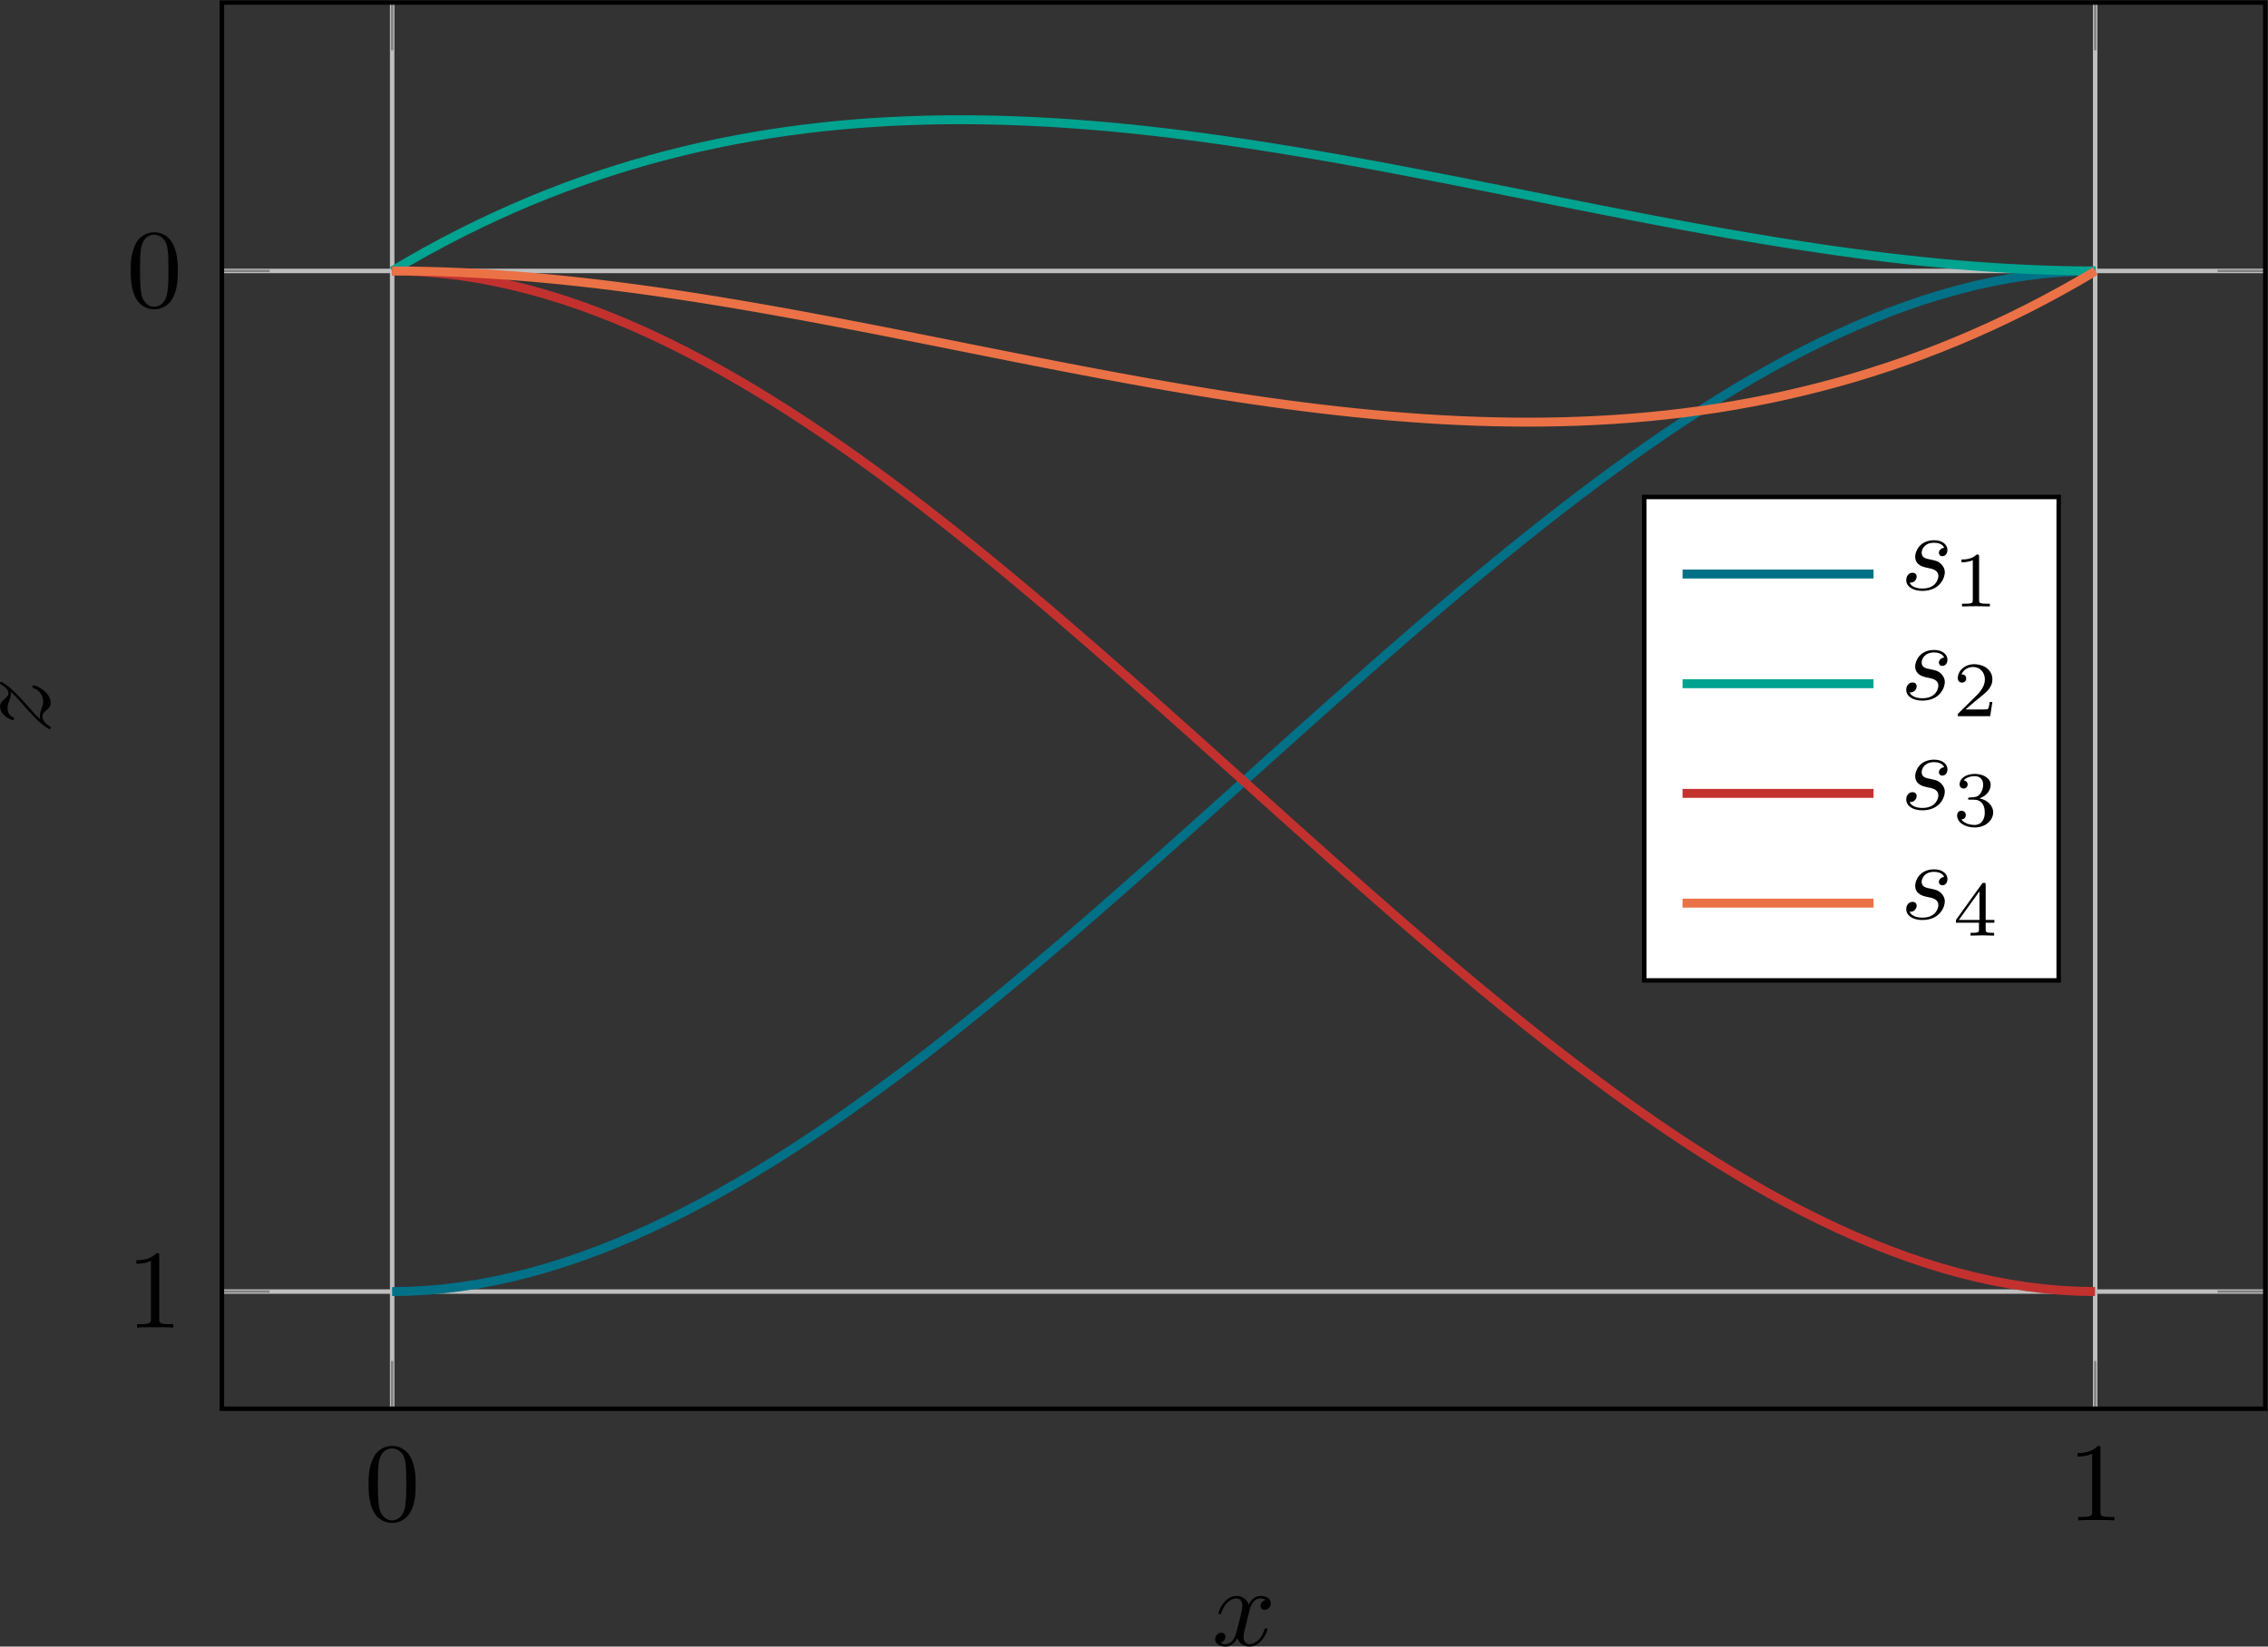 <?xml version="1.0" encoding="UTF-8" standalone="no"?>
<!-- Created with Inkscape (http://www.inkscape.org/) -->

<svg
   version="1.1"
   id="svg1"
   width="269.199"
   height="195.495"
   viewBox="0 0 269.199 195.495"
   sodipodi:docname="shape_functions.svg"
   inkscape:version="1.3.2 (091e20e, 2023-11-25, custom)"
   xmlns:inkscape="http://www.inkscape.org/namespaces/inkscape"
   xmlns:sodipodi="http://sodipodi.sourceforge.net/DTD/sodipodi-0.dtd"
   xmlns="http://www.w3.org/2000/svg"
   xmlns:svg="http://www.w3.org/2000/svg">
  <rect x="0" y="0" width="269.199" height="195.495" fill="#333333" stroke="none"/>
  <defs
     id="defs1">
    <clipPath
       clipPathUnits="userSpaceOnUse"
       id="clipPath11">
      <path
         d="M -15.163,-10.438 H 166.788 V 114.81 H -15.163 Z"
         id="path11" />
    </clipPath>
    <clipPath
       clipPathUnits="userSpaceOnUse"
       id="clipPath13">
      <path
         d="M -15.163,-10.438 H 166.788 V 114.81 H -15.163 Z"
         id="path13" />
    </clipPath>
    <clipPath
       clipPathUnits="userSpaceOnUse"
       id="clipPath15">
      <path
         d="M -15.163,-10.438 H 166.788 V 114.81 H -15.163 Z"
         id="path15" />
    </clipPath>
    <clipPath
       clipPathUnits="userSpaceOnUse"
       id="clipPath17">
      <path
         d="M -15.163,-10.438 H 166.788 V 114.81 H -15.163 Z"
         id="path17" />
    </clipPath>
  </defs>
  <sodipodi:namedview
     id="namedview1"
     pagecolor="#ffffff"
     bordercolor="#000000"
     borderopacity="0.25"
     inkscape:showpageshadow="2"
     inkscape:pageopacity="0.0"
     inkscape:pagecheckerboard="0"
     inkscape:deskcolor="#d1d1d1"
     inkscape:zoom="3.3126241"
     inkscape:cx="132.52334"
     inkscape:cy="99.769848"
     inkscape:window-width="1920"
     inkscape:window-height="1001"
     inkscape:window-x="-9"
     inkscape:window-y="-9"
     inkscape:window-maximized="1"
     inkscape:current-layer="g1">
    <inkscape:page
       x="0"
       y="0"
       inkscape:label="1"
       id="page1"
       width="269.199"
       height="195.495"
       margin="0"
       bleed="0" />
  </sodipodi:namedview>
  <g
     id="g1"
     inkscape:groupmode="layer"
     inkscape:label="1"
     transform="translate(-23.168,-18.896)">
    <path
       id="path1"
       d="M 0,-10.438 V 114.81 M 151.64,-10.438 v 125.248"
       style="fill:none;stroke:#bfbfbf;stroke-width:0.399;stroke-linecap:butt;stroke-linejoin:miter;stroke-miterlimit:10;stroke-dasharray:none;stroke-opacity:1"
       transform="matrix(1.333,0,0,-1.333,69.717,172.241)" />
    <path
       id="path2"
       d="M -15.163,0 H 166.788 M -15.163,90.905 H 166.788"
       style="fill:none;stroke:#bfbfbf;stroke-width:0.399;stroke-linecap:butt;stroke-linejoin:miter;stroke-miterlimit:10;stroke-dasharray:none;stroke-opacity:1"
       transform="matrix(1.333,0,0,-1.333,69.717,172.241)" />
    <path
       id="path3"
       d="m 0,-10.438 v 4.252 m 151.64,-4.252 v 4.252 M 0,114.81 v -4.252 m 151.64,4.252 v -4.252"
       style="fill:none;stroke:#808080;stroke-width:0.199;stroke-linecap:butt;stroke-linejoin:miter;stroke-miterlimit:10;stroke-dasharray:none;stroke-opacity:1"
       transform="matrix(1.333,0,0,-1.333,69.717,172.241)" />
    <path
       id="path4"
       d="m -15.163,0 h 4.252 m -4.252,90.905 h 4.252 M 166.788,0 h -4.252 m 4.252,90.905 h -4.252"
       style="fill:none;stroke:#808080;stroke-width:0.199;stroke-linecap:butt;stroke-linejoin:miter;stroke-miterlimit:10;stroke-dasharray:none;stroke-opacity:1"
       transform="matrix(1.333,0,0,-1.333,69.717,172.241)" />
    <path
       id="path5"
       d="M -15.163,-10.438 V 114.81 H 166.788 V -10.438 Z"
       style="fill:none;stroke:#000000;stroke-width:0.399;stroke-linecap:butt;stroke-linejoin:miter;stroke-miterlimit:10;stroke-dasharray:none;stroke-opacity:1"
       transform="matrix(1.333,0,0,-1.333,69.717,172.241)" />
    <path
       id="path6"
       d="m 4.581,-3.189 c 0,-0.797 -0.047,-1.594 -0.398,-2.332 -0.457,-0.961 -1.277,-1.113 -1.688,-1.113 -0.598,0 -1.336,0.258 -1.734,1.184 -0.328,0.691 -0.375,1.465 -0.375,2.262 0,0.75 0.047,1.641 0.445,2.402 0.434,0.809 1.16,1.008 1.652,1.008 0.539,0 1.289,-0.211 1.734,-1.16 C 4.534,-1.63 4.581,-2.404 4.581,-3.189 Z m -2.098,3.187 c -0.387,0 -0.984,-0.246 -1.16,-1.207 -0.105,-0.598 -0.105,-1.512 -0.105,-2.098 0,-0.645 0,-1.301 0.082,-1.84 0.188,-1.184 0.926,-1.266 1.184,-1.266 0.328,0 0.984,0.176 1.172,1.16 0.094,0.562 0.094,1.312 0.094,1.945 0,0.75 0,1.418 -0.105,2.062 -0.152,0.937 -0.715,1.242 -1.16,1.242 z m 0,0"
       style="fill:#000000;fill-opacity:1;fill-rule:nonzero;stroke:none"
       aria-label="0"
       transform="matrix(1.333,0,0,1.333,66.396,199.412)" />
    <path
       id="path7"
       d="m 2.928,-6.376 c 0,-0.234 0,-0.258 -0.234,-0.258 -0.609,0.633 -1.488,0.633 -1.805,0.633 v 0.316 c 0.199,0 0.785,0 1.301,-0.258 v 5.156 c 0,0.352 -0.035,0.48 -0.926,0.48 H 0.948 v 0.305 c 0.352,-0.035 1.207,-0.035 1.605,-0.035 0.398,0 1.266,0 1.617,0.035 v -0.305 H 3.854 c -0.902,0 -0.926,-0.117 -0.926,-0.48 z m 0,0"
       style="fill:#000000;fill-opacity:1;fill-rule:nonzero;stroke:none"
       aria-label="1"
       transform="matrix(1.333,0,0,1.333,268.58,199.412)" />
    <path
       id="path8"
       d="m 2.929,-6.376 c 0,-0.234 0,-0.258 -0.234,-0.258 -0.609,0.633 -1.488,0.633 -1.805,0.633 v 0.316 c 0.199,0 0.785,0 1.301,-0.258 v 5.156 c 0,0.352 -0.035,0.48 -0.926,0.48 H 0.948 v 0.305 C 1.3,-0.037 2.155,-0.037 2.554,-0.037 c 0.398,0 1.266,0 1.617,0.035 v -0.305 H 3.855 c -0.902,0 -0.926,-0.117 -0.926,-0.48 z m 0,0"
       style="fill:#000000;fill-opacity:1;fill-rule:nonzero;stroke:none"
       aria-label="1"
       transform="matrix(1.333,0,0,1.333,38.165,176.521)" />
    <path
       id="path9"
       d="m 4.581,-3.187 c 0,-0.797 -0.047,-1.594 -0.398,-2.332 -0.457,-0.961 -1.277,-1.113 -1.688,-1.113 -0.598,0 -1.336,0.258 -1.734,1.184 -0.328,0.691 -0.375,1.465 -0.375,2.262 0,0.75 0.047,1.641 0.445,2.402 0.434,0.809 1.16,1.008 1.652,1.008 0.539,0 1.289,-0.211 1.734,-1.16 C 4.534,-1.629 4.581,-2.402 4.581,-3.187 Z M 2.483,3.046875e-4 c -0.387,0 -0.984,-0.246 -1.16,-1.207 -0.105,-0.598 -0.105,-1.512 -0.105,-2.098 0,-0.645 0,-1.301 0.082,-1.84 0.188,-1.184 0.926,-1.266 1.184,-1.266 0.328,0 0.984,0.176 1.172,1.16 0.094,0.562 0.094,1.312 0.094,1.945 0,0.75 0,1.418 -0.105,2.062 C 3.491,-0.304 2.929,3.046875e-4 2.483,3.046875e-4 Z m 0,0"
       style="fill:#000000;fill-opacity:1;fill-rule:nonzero;stroke:none"
       aria-label="0"
       transform="matrix(1.333,0,0,1.333,38.165,55.316)" />
    <path
       id="path10"
       d="m 0,0 c 0,0 1.107,0.012 1.532,0.028 0.425,0.015 1.107,0.052 1.532,0.082 0.425,0.03 1.107,0.091 1.532,0.136 0.425,0.045 1.107,0.129 1.532,0.188 0.425,0.059 1.107,0.166 1.532,0.239 0.425,0.073 1.107,0.202 1.532,0.289 0.425,0.087 1.107,0.238 1.532,0.338 0.425,0.1 1.107,0.272 1.532,0.386 0.425,0.113 1.107,0.306 1.532,0.432 0.425,0.126 1.107,0.339 1.532,0.478 0.425,0.139 1.107,0.371 1.532,0.522 0.425,0.151 1.107,0.403 1.532,0.565 0.425,0.163 1.107,0.433 1.532,0.608 0.425,0.174 1.107,0.463 1.532,0.649 0.425,0.186 1.107,0.492 1.532,0.689 0.425,0.196 1.107,0.52 1.532,0.727 0.425,0.207 1.107,0.548 1.532,0.765 0.425,0.217 1.107,0.574 1.532,0.802 0.425,0.227 1.107,0.6 1.532,0.837 0.425,0.237 1.107,0.625 1.532,0.871 0.425,0.246 1.107,0.649 1.532,0.904 0.425,0.255 1.107,0.672 1.532,0.936 0.425,0.264 1.107,0.695 1.532,0.967 0.425,0.273 1.107,0.716 1.532,0.997 0.425,0.281 1.107,0.737 1.532,1.026 0.425,0.288 1.107,0.757 1.532,1.053 0.425,0.296 1.107,0.777 1.532,1.08 0.425,0.303 1.107,0.795 1.532,1.105 0.425,0.31 1.107,0.813 1.532,1.129 0.425,0.317 1.107,0.83 1.532,1.152 0.425,0.323 1.107,0.845 1.532,1.174 0.425,0.329 1.107,0.861 1.532,1.195 0.425,0.334 1.107,0.875 1.532,1.215 0.425,0.34 1.107,0.889 1.532,1.233 0.425,0.345 1.107,0.901 1.532,1.251 0.425,0.349 1.107,0.913 1.532,1.267 0.425,0.354 1.107,0.924 1.532,1.282 0.425,0.358 1.107,0.935 1.532,1.296 0.425,0.361 1.107,0.944 1.532,1.309 0.425,0.365 1.107,0.953 1.532,1.321 0.425,0.368 1.107,0.961 1.532,1.332 0.425,0.371 1.107,0.968 1.532,1.341 0.425,0.373 1.107,0.974 1.532,1.35 0.425,0.376 1.107,0.979 1.532,1.357 0.425,0.377 1.107,0.984 1.532,1.363 0.425,0.379 1.107,0.988 1.532,1.368 0.425,0.38 1.107,0.991 1.532,1.372 0.425,0.381 1.107,0.993 1.532,1.375 0.425,0.382 1.107,0.995 1.532,1.377 0.425,0.382 1.107,0.995 1.532,1.377 0.425,0.382 1.107,0.995 1.532,1.377 0.425,0.382 1.107,0.994 1.532,1.375 0.425,0.381 1.107,0.992 1.532,1.372 0.425,0.38 1.107,0.989 1.532,1.368 0.425,0.379 1.107,0.986 1.532,1.363 0.425,0.377 1.107,0.981 1.532,1.357 0.425,0.376 1.107,0.976 1.532,1.35 0.425,0.373 1.107,0.97 1.532,1.341 0.425,0.371 1.107,0.964 1.532,1.332 0.425,0.368 1.107,0.956 1.532,1.321 0.425,0.365 1.107,0.948 1.532,1.309 0.425,0.362 1.107,0.939 1.532,1.296 0.425,0.358 1.107,0.929 1.532,1.282 0.425,0.354 1.107,0.918 1.532,1.267 0.425,0.349 1.107,0.906 1.532,1.251 0.425,0.345 1.107,0.894 1.532,1.233 0.425,0.34 1.107,0.88 1.532,1.215 0.425,0.334 1.107,0.866 1.532,1.195 0.425,0.329 1.107,0.852 1.532,1.174 0.425,0.323 1.107,0.836 1.532,1.153 0.425,0.317 1.107,0.819 1.532,1.129 0.425,0.31 1.107,0.802 1.532,1.105 0.425,0.303 1.107,0.784 1.532,1.08 0.425,0.296 1.107,0.765 1.532,1.054 0.425,0.289 1.107,0.745 1.532,1.026 0.425,0.281 1.107,0.725 1.532,0.997 0.425,0.273 1.107,0.703 1.532,0.968 0.425,0.264 1.107,0.681 1.532,0.937 0.425,0.255 1.107,0.658 1.532,0.905 0.425,0.246 1.107,0.634 1.532,0.872 0.425,0.237 1.107,0.61 1.532,0.837 0.425,0.227 1.107,0.584 1.532,0.802 0.425,0.217 1.107,0.558 1.532,0.765 0.425,0.207 1.107,0.531 1.532,0.728 0.425,0.197 1.107,0.503 1.532,0.689 0.425,0.186 1.107,0.475 1.532,0.649 0.425,0.174 1.107,0.445 1.532,0.608 0.425,0.163 1.107,0.415 1.532,0.566 0.425,0.151 1.107,0.384 1.532,0.523 0.425,0.139 1.107,0.352 1.532,0.478 0.425,0.126 1.107,0.319 1.532,0.433 0.425,0.114 1.107,0.286 1.532,0.386 0.425,0.101 1.107,0.251 1.532,0.338 0.425,0.087 1.107,0.216 1.532,0.289 0.425,0.073 1.107,0.18 1.532,0.239 0.425,0.059 1.107,0.143 1.532,0.188 0.425,0.045 1.107,0.106 1.532,0.136 0.425,0.03 1.107,0.067 1.532,0.083 0.425,0.015 1.532,0.028 1.532,0.028"
       style="fill:none;stroke:#017188;stroke-width:0.797;stroke-linecap:butt;stroke-linejoin:miter;stroke-miterlimit:10;stroke-dasharray:none;stroke-opacity:1"
       transform="matrix(1.333,0,0,-1.333,69.717,172.241)"
       clip-path="url(#clipPath11)" />
    <path
       id="path12"
       d="m 0,90.905 c 0,0 1.107,0.655 1.532,0.9 0.425,0.245 1.107,0.629 1.532,0.863 0.425,0.235 1.107,0.603 1.532,0.827 0.425,0.225 1.107,0.577 1.532,0.792 0.425,0.215 1.107,0.552 1.532,0.757 0.425,0.205 1.107,0.527 1.532,0.723 0.425,0.196 1.107,0.502 1.532,0.689 0.425,0.187 1.107,0.478 1.532,0.656 0.425,0.177 1.107,0.455 1.532,0.623 0.425,0.168 1.107,0.431 1.532,0.591 0.425,0.16 1.107,0.409 1.532,0.56 0.425,0.151 1.107,0.386 1.532,0.529 0.425,0.142 1.107,0.364 1.532,0.498 0.425,0.134 1.107,0.343 1.532,0.469 0.425,0.126 1.107,0.321 1.532,0.439 0.425,0.118 1.107,0.301 1.532,0.411 0.425,0.11 1.107,0.28 1.532,0.383 0.425,0.102 1.107,0.26 1.532,0.355 0.425,0.095 1.107,0.241 1.532,0.328 0.425,0.087 1.107,0.222 1.532,0.302 0.425,0.08 1.107,0.203 1.532,0.276 0.425,0.073 1.107,0.184 1.532,0.251 0.425,0.066 1.107,0.167 1.532,0.226 0.425,0.059 1.107,0.149 1.532,0.202 0.425,0.053 1.107,0.132 1.532,0.178 0.425,0.046 1.107,0.115 1.532,0.155 0.425,0.04 1.107,0.099 1.532,0.133 0.425,0.034 1.107,0.083 1.532,0.111 0.425,0.028 1.107,0.067 1.532,0.089 0.425,0.022 1.107,0.052 1.532,0.068 0.425,0.016 1.107,0.038 1.532,0.048 0.425,0.011 1.107,0.023 1.532,0.029 0.425,0.005 1.107,0.009 1.532,0.009 0.425,3e-5 1.107,-0.004 1.532,-0.009 0.425,-0.005 1.107,-0.017 1.532,-0.027 0.425,-0.01 1.107,-0.03 1.532,-0.044 0.425,-0.015 1.107,-0.042 1.532,-0.061 0.425,-0.019 1.107,-0.054 1.532,-0.078 0.425,-0.024 1.107,-0.065 1.532,-0.093 0.425,-0.028 1.107,-0.076 1.532,-0.109 0.425,-0.032 1.107,-0.087 1.532,-0.123 0.425,-0.036 1.107,-0.097 1.532,-0.137 0.425,-0.04 1.107,-0.107 1.532,-0.151 0.425,-0.044 1.107,-0.117 1.532,-0.164 0.425,-0.047 1.107,-0.126 1.532,-0.176 0.425,-0.051 1.107,-0.134 1.532,-0.188 0.425,-0.054 1.107,-0.142 1.532,-0.199 0.425,-0.057 1.107,-0.15 1.532,-0.21 0.425,-0.06 1.107,-0.158 1.532,-0.22 0.425,-0.062 1.107,-0.165 1.532,-0.229 0.425,-0.065 1.107,-0.171 1.532,-0.238 0.425,-0.067 1.107,-0.177 1.532,-0.247 0.425,-0.07 1.107,-0.183 1.532,-0.255 0.425,-0.072 1.107,-0.188 1.532,-0.262 0.425,-0.074 1.107,-0.193 1.532,-0.269 0.425,-0.075 1.107,-0.198 1.532,-0.275 0.425,-0.077 1.107,-0.202 1.532,-0.281 0.425,-0.079 1.107,-0.206 1.532,-0.286 0.425,-0.08 1.107,-0.209 1.532,-0.29 0.425,-0.081 1.107,-0.212 1.532,-0.294 0.425,-0.082 1.107,-0.215 1.532,-0.297 0.425,-0.083 1.107,-0.217 1.532,-0.3 0.425,-0.084 1.107,-0.218 1.532,-0.303 0.425,-0.084 1.107,-0.22 1.532,-0.304 0.425,-0.085 1.107,-0.221 1.532,-0.305 0.425,-0.085 1.107,-0.221 1.532,-0.306 0.425,-0.085 1.107,-0.221 1.532,-0.306 0.425,-0.085 1.107,-0.221 1.532,-0.305 0.425,-0.085 1.107,-0.22 1.532,-0.304 0.425,-0.084 1.107,-0.219 1.532,-0.303 0.425,-0.084 1.107,-0.217 1.532,-0.3 0.425,-0.083 1.107,-0.215 1.532,-0.298 0.425,-0.082 1.107,-0.213 1.532,-0.294 0.425,-0.081 1.107,-0.21 1.532,-0.29 0.425,-0.08 1.107,-0.207 1.532,-0.286 0.425,-0.079 1.107,-0.204 1.532,-0.281 0.425,-0.077 1.107,-0.2 1.532,-0.275 0.425,-0.075 1.107,-0.195 1.532,-0.269 0.425,-0.074 1.107,-0.19 1.532,-0.262 0.425,-0.072 1.107,-0.185 1.532,-0.255 0.425,-0.07 1.107,-0.18 1.532,-0.247 0.425,-0.067 1.107,-0.174 1.532,-0.239 0.425,-0.065 1.107,-0.167 1.532,-0.23 0.425,-0.062 1.107,-0.16 1.532,-0.22 0.425,-0.06 1.107,-0.153 1.532,-0.21 0.425,-0.057 1.107,-0.145 1.532,-0.199 0.425,-0.054 1.107,-0.138 1.532,-0.188 0.425,-0.051 1.107,-0.129 1.532,-0.176 0.425,-0.047 1.107,-0.12 1.532,-0.164 0.425,-0.044 1.107,-0.111 1.532,-0.151 0.425,-0.04 1.107,-0.101 1.532,-0.137 0.425,-0.036 1.107,-0.091 1.532,-0.123 0.425,-0.032 1.107,-0.081 1.532,-0.109 0.425,-0.028 1.107,-0.07 1.532,-0.094 0.425,-0.024 1.107,-0.059 1.532,-0.078 0.425,-0.019 1.107,-0.047 1.532,-0.062 0.425,-0.015 1.107,-0.035 1.532,-0.045 0.425,-0.01 1.107,-0.022 1.532,-0.027 0.425,-0.005 1.532,-0.009 1.532,-0.009"
       style="fill:none;stroke:#00a390;stroke-width:0.797;stroke-linecap:butt;stroke-linejoin:miter;stroke-miterlimit:10;stroke-dasharray:none;stroke-opacity:1"
       transform="matrix(1.333,0,0,-1.333,69.717,172.241)"
       clip-path="url(#clipPath13)" />
    <path
       id="path14"
       d="m 0,90.905 c 0,0 1.107,-0.012 1.532,-0.028 0.425,-0.015 1.107,-0.052 1.532,-0.082 0.425,-0.03 1.107,-0.091 1.532,-0.136 0.425,-0.045 1.107,-0.129 1.532,-0.188 0.425,-0.059 1.107,-0.166 1.532,-0.239 0.425,-0.073 1.107,-0.202 1.532,-0.289 0.425,-0.087 1.107,-0.237 1.532,-0.338 0.425,-0.1 1.107,-0.272 1.532,-0.386 0.425,-0.113 1.107,-0.306 1.532,-0.432 0.425,-0.126 1.107,-0.339 1.532,-0.478 0.425,-0.139 1.107,-0.371 1.532,-0.522 0.425,-0.151 1.107,-0.403 1.532,-0.565 0.425,-0.163 1.107,-0.433 1.532,-0.608 0.425,-0.174 1.107,-0.463 1.532,-0.649 0.425,-0.186 1.107,-0.492 1.532,-0.689 0.425,-0.196 1.107,-0.52 1.532,-0.727 0.425,-0.207 1.107,-0.548 1.532,-0.765 0.425,-0.217 1.107,-0.574 1.532,-0.802 0.425,-0.227 1.107,-0.6 1.532,-0.837 0.425,-0.237 1.107,-0.625 1.532,-0.871 0.425,-0.246 1.107,-0.649 1.532,-0.904 0.425,-0.255 1.107,-0.672 1.532,-0.936 0.425,-0.264 1.107,-0.695 1.532,-0.967 0.425,-0.273 1.107,-0.717 1.532,-0.997 0.425,-0.281 1.107,-0.737 1.532,-1.026 0.425,-0.288 1.107,-0.757 1.532,-1.053 0.425,-0.296 1.107,-0.777 1.532,-1.08 0.425,-0.303 1.107,-0.795 1.532,-1.105 0.425,-0.31 1.107,-0.813 1.532,-1.129 0.425,-0.317 1.107,-0.83 1.532,-1.152 0.425,-0.323 1.107,-0.845 1.532,-1.174 0.425,-0.329 1.107,-0.861 1.532,-1.195 0.425,-0.334 1.107,-0.875 1.532,-1.215 0.425,-0.34 1.107,-0.889 1.532,-1.233 0.425,-0.345 1.107,-0.901 1.532,-1.251 0.425,-0.349 1.107,-0.913 1.532,-1.267 0.425,-0.354 1.107,-0.924 1.532,-1.282 0.425,-0.358 1.107,-0.935 1.532,-1.296 0.425,-0.361 1.107,-0.944 1.532,-1.309 0.425,-0.365 1.107,-0.953 1.532,-1.321 0.425,-0.368 1.107,-0.961 1.532,-1.332 0.425,-0.371 1.107,-0.968 1.532,-1.341 0.425,-0.373 1.107,-0.974 1.532,-1.35 0.425,-0.376 1.107,-0.979 1.532,-1.357 0.425,-0.377 1.107,-0.984 1.532,-1.363 0.425,-0.379 1.107,-0.988 1.532,-1.368 0.425,-0.38 1.107,-0.991 1.532,-1.372 0.425,-0.381 1.107,-0.993 1.532,-1.375 0.425,-0.382 1.107,-0.994 1.532,-1.377 0.425,-0.382 1.107,-0.995 1.532,-1.377 0.425,-0.382 1.107,-0.995 1.532,-1.377 0.425,-0.382 1.107,-0.994 1.532,-1.375 0.425,-0.381 1.107,-0.992 1.532,-1.372 0.425,-0.38 1.107,-0.989 1.532,-1.368 0.425,-0.379 1.107,-0.986 1.532,-1.363 0.425,-0.377 1.107,-0.981 1.532,-1.357 0.425,-0.376 1.107,-0.976 1.532,-1.35 0.425,-0.373 1.107,-0.97 1.532,-1.341 0.425,-0.371 1.107,-0.964 1.532,-1.332 0.425,-0.368 1.107,-0.956 1.532,-1.321 0.425,-0.365 1.107,-0.948 1.532,-1.309 0.425,-0.361 1.107,-0.939 1.532,-1.296 0.425,-0.358 1.107,-0.929 1.532,-1.282 0.425,-0.354 1.107,-0.918 1.532,-1.267 0.425,-0.349 1.107,-0.906 1.532,-1.251 0.425,-0.345 1.107,-0.894 1.532,-1.233 0.425,-0.34 1.107,-0.88 1.532,-1.215 0.425,-0.334 1.107,-0.866 1.532,-1.195 0.425,-0.329 1.107,-0.852 1.532,-1.174 0.425,-0.323 1.107,-0.836 1.532,-1.153 0.425,-0.317 1.107,-0.819 1.532,-1.129 0.425,-0.31 1.107,-0.802 1.532,-1.105 0.425,-0.303 1.107,-0.784 1.532,-1.08 0.425,-0.296 1.107,-0.765 1.532,-1.054 0.425,-0.289 1.107,-0.745 1.532,-1.026 0.425,-0.281 1.107,-0.725 1.532,-0.997 0.425,-0.273 1.107,-0.703 1.532,-0.968 0.425,-0.264 1.107,-0.681 1.532,-0.937 0.425,-0.255 1.107,-0.658 1.532,-0.905 0.425,-0.246 1.107,-0.634 1.532,-0.872 0.425,-0.237 1.107,-0.61 1.532,-0.837 0.425,-0.227 1.107,-0.584 1.532,-0.802 0.425,-0.217 1.107,-0.558 1.532,-0.765 0.425,-0.207 1.107,-0.531 1.532,-0.728 0.425,-0.197 1.107,-0.503 1.532,-0.689 0.425,-0.186 1.107,-0.475 1.532,-0.649 0.425,-0.174 1.107,-0.445 1.532,-0.608 0.425,-0.163 1.107,-0.415 1.532,-0.566 0.425,-0.151 1.107,-0.384 1.532,-0.523 0.425,-0.139 1.107,-0.352 1.532,-0.478 0.425,-0.126 1.107,-0.319 1.532,-0.433 0.425,-0.114 1.107,-0.286 1.532,-0.386 0.425,-0.101 1.107,-0.251 1.532,-0.338 0.425,-0.087 1.107,-0.216 1.532,-0.289 0.425,-0.073 1.107,-0.18 1.532,-0.239 0.425,-0.059 1.107,-0.143 1.532,-0.188 0.425,-0.045 1.107,-0.106 1.532,-0.136 0.425,-0.03 1.107,-0.067 1.532,-0.083 C 150.518,0.013 151.624,0 151.624,0"
       style="fill:none;stroke:#c3312f;stroke-width:0.797;stroke-linecap:butt;stroke-linejoin:miter;stroke-miterlimit:10;stroke-dasharray:none;stroke-opacity:1"
       transform="matrix(1.333,0,0,-1.333,69.717,172.241)"
       clip-path="url(#clipPath15)" />
    <path
       id="path16"
       d="m 0,90.905 c 0,0 1.107,-0.004 1.532,-0.009 0.425,-0.005 1.107,-0.017 1.532,-0.027 0.425,-0.01 1.107,-0.03 1.532,-0.045 0.425,-0.015 1.107,-0.042 1.532,-0.061 0.425,-0.019 1.107,-0.054 1.532,-0.078 0.425,-0.024 1.107,-0.065 1.532,-0.093 0.425,-0.028 1.107,-0.076 1.532,-0.109 0.425,-0.032 1.107,-0.087 1.532,-0.123 0.425,-0.036 1.107,-0.097 1.532,-0.137 0.425,-0.04 1.107,-0.107 1.532,-0.151 0.425,-0.044 1.107,-0.117 1.532,-0.164 0.425,-0.047 1.107,-0.126 1.532,-0.176 0.425,-0.05 1.107,-0.134 1.532,-0.188 0.425,-0.054 1.107,-0.142 1.532,-0.199 0.425,-0.057 1.107,-0.15 1.532,-0.21 0.425,-0.06 1.107,-0.158 1.532,-0.22 0.425,-0.062 1.107,-0.165 1.532,-0.229 0.425,-0.065 1.107,-0.171 1.532,-0.238 0.425,-0.067 1.107,-0.177 1.532,-0.247 0.425,-0.07 1.107,-0.183 1.532,-0.255 0.425,-0.072 1.107,-0.188 1.532,-0.262 0.425,-0.074 1.107,-0.193 1.532,-0.269 0.425,-0.075 1.107,-0.198 1.532,-0.275 0.425,-0.077 1.107,-0.202 1.532,-0.281 0.425,-0.079 1.107,-0.206 1.532,-0.286 0.425,-0.08 1.107,-0.209 1.532,-0.29 0.425,-0.081 1.107,-0.212 1.532,-0.294 0.425,-0.082 1.107,-0.215 1.532,-0.297 0.425,-0.083 1.107,-0.217 1.532,-0.3 0.425,-0.084 1.107,-0.218 1.532,-0.303 0.425,-0.084 1.107,-0.22 1.532,-0.304 0.425,-0.085 1.107,-0.221 1.532,-0.305 0.425,-0.085 1.107,-0.221 1.532,-0.306 0.425,-0.085 1.107,-0.221 1.532,-0.306 0.425,-0.085 1.107,-0.221 1.532,-0.305 0.425,-0.085 1.107,-0.22 1.532,-0.304 0.425,-0.084 1.107,-0.219 1.532,-0.303 0.425,-0.084 1.107,-0.217 1.532,-0.3 0.425,-0.083 1.107,-0.215 1.532,-0.298 0.425,-0.082 1.107,-0.213 1.532,-0.294 0.425,-0.081 1.107,-0.21 1.532,-0.29 0.425,-0.08 1.107,-0.207 1.532,-0.286 0.425,-0.079 1.107,-0.204 1.532,-0.281 0.425,-0.077 1.107,-0.2 1.532,-0.275 0.425,-0.075 1.107,-0.195 1.532,-0.269 0.425,-0.074 1.107,-0.19 1.532,-0.262 0.425,-0.072 1.107,-0.185 1.532,-0.255 0.425,-0.07 1.107,-0.18 1.532,-0.247 0.425,-0.067 1.107,-0.174 1.532,-0.239 0.425,-0.065 1.107,-0.167 1.532,-0.23 0.425,-0.062 1.107,-0.16 1.532,-0.22 0.425,-0.06 1.107,-0.153 1.532,-0.21 0.425,-0.057 1.107,-0.146 1.532,-0.199 0.425,-0.054 1.107,-0.137 1.532,-0.188 0.425,-0.051 1.107,-0.129 1.532,-0.176 0.425,-0.047 1.107,-0.12 1.532,-0.164 0.425,-0.044 1.107,-0.111 1.532,-0.151 0.425,-0.04 1.107,-0.101 1.532,-0.137 0.425,-0.036 1.107,-0.091 1.532,-0.123 0.425,-0.032 1.107,-0.081 1.532,-0.109 0.425,-0.028 1.107,-0.07 1.532,-0.094 0.425,-0.024 1.107,-0.059 1.532,-0.078 0.425,-0.019 1.107,-0.047 1.532,-0.062 0.425,-0.015 1.107,-0.035 1.532,-0.045 0.425,-0.01 1.107,-0.022 1.532,-0.027 0.425,-0.005 1.107,-0.009 1.532,-0.009 0.425,0 1.107,0.004 1.532,0.009 0.425,0.005 1.107,0.018 1.532,0.028 0.425,0.011 1.107,0.032 1.532,0.048 0.425,0.016 1.107,0.046 1.532,0.068 0.425,0.022 1.107,0.061 1.532,0.089 0.425,0.028 1.107,0.077 1.532,0.11 0.425,0.034 1.107,0.092 1.532,0.132 0.425,0.04 1.107,0.109 1.532,0.155 0.425,0.046 1.107,0.125 1.532,0.178 0.425,0.053 1.107,0.142 1.532,0.201 0.425,0.059 1.107,0.16 1.532,0.226 0.425,0.066 1.107,0.177 1.532,0.25 0.425,0.073 1.107,0.196 1.532,0.276 0.425,0.08 1.107,0.214 1.532,0.301 0.425,0.087 1.107,0.233 1.532,0.328 0.425,0.095 1.107,0.253 1.532,0.355 0.425,0.102 1.107,0.272 1.532,0.382 0.425,0.11 1.107,0.293 1.532,0.41 0.425,0.118 1.107,0.313 1.532,0.439 0.425,0.126 1.107,0.334 1.532,0.468 0.425,0.134 1.107,0.356 1.532,0.498 0.425,0.142 1.107,0.378 1.532,0.528 0.425,0.151 1.107,0.4 1.532,0.559 0.425,0.16 1.107,0.422 1.532,0.591 0.425,0.168 1.107,0.446 1.532,0.623 0.425,0.177 1.107,0.469 1.532,0.655 0.425,0.186 1.107,0.493 1.532,0.689 0.425,0.196 1.107,0.517 1.532,0.722 0.425,0.205 1.107,0.542 1.532,0.757 0.425,0.215 1.107,0.567 1.532,0.791 0.425,0.225 1.107,0.592 1.532,0.827 0.425,0.234 1.107,0.618 1.532,0.863 0.425,0.244 1.532,0.899 1.532,0.899"
       style="fill:none;stroke:#eb7246;stroke-width:0.797;stroke-linecap:butt;stroke-linejoin:miter;stroke-miterlimit:10;stroke-dasharray:none;stroke-opacity:1"
       transform="matrix(1.333,0,0,-1.333,69.717,172.241)"
       clip-path="url(#clipPath17)" />
    <path
       id="path18"
       d="m 3.329,-3.012 c 0.059,-0.258 0.293,-1.172 0.984,-1.172 0.047,0 0.293,0 0.504,0.129 -0.281,0.047 -0.48,0.305 -0.48,0.539 0,0.164 0.105,0.352 0.375,0.352 0.223,0 0.539,-0.188 0.539,-0.586 0,-0.516 -0.586,-0.656 -0.926,-0.656 -0.574,0 -0.926,0.527 -1.043,0.762 -0.258,-0.656 -0.785,-0.762 -1.078,-0.762 -1.043,0 -1.605,1.289 -1.605,1.535 0,0.105 0.105,0.105 0.117,0.105 0.082,0 0.117,-0.023 0.129,-0.117 C 1.185,-3.938 1.841,-4.184 2.181,-4.184 c 0.188,0 0.539,0.094 0.539,0.668 0,0.305 -0.164,0.973 -0.539,2.367 -0.152,0.621 -0.504,1.043 -0.949,1.043 -0.059,0 -0.281,0 -0.492,-0.129 0.246,-0.059 0.469,-0.27 0.469,-0.539 0,-0.27 -0.223,-0.352 -0.375,-0.352 -0.293,0 -0.539,0.258 -0.539,0.574 0,0.457 0.492,0.656 0.937,0.656 0.656,0 1.008,-0.691 1.043,-0.75 0.117,0.363 0.48,0.75 1.078,0.75 1.02,0 1.594,-1.277 1.594,-1.535 0,-0.094 -0.094,-0.094 -0.129,-0.094 -0.082,0 -0.105,0.035 -0.129,0.105 -0.328,1.066 -0.996,1.313 -1.324,1.313 -0.387,0 -0.539,-0.328 -0.539,-0.656 0,-0.223 0.059,-0.445 0.164,-0.879 z m 0,0"
       style="fill:#000000;fill-opacity:1;fill-rule:nonzero;stroke:none"
       aria-label="x"
       transform="matrix(1.333,0,0,1.333,167.003,214.251)" />
    <path
       id="path19"
       d="M 1.323,-0.833 C 1.862,-1.407 2.155,-1.653 2.507,-1.958 c 0,-0.012 0.621,-0.539 0.984,-0.902 0.938,-0.926 1.16,-1.406 1.16,-1.441 0,-0.105 -0.094,-0.105 -0.105,-0.105 -0.07,0 -0.105,0.023 -0.152,0.117 -0.305,0.469 -0.504,0.633 -0.75,0.633 -0.234,0 -0.352,-0.152 -0.504,-0.316 -0.188,-0.234 -0.363,-0.434 -0.691,-0.434 -0.75,0 -1.207,0.926 -1.207,1.137 0,0.047 0.035,0.117 0.117,0.117 0.094,0 0.117,-0.059 0.141,-0.117 0.188,-0.457 0.762,-0.469 0.844,-0.469 0.211,0 0.398,0.07 0.621,0.152 0.398,0.152 0.516,0.152 0.773,0.152 -0.363,0.422 -1.195,1.137 -1.383,1.301 l -0.902,0.832 c -0.68,0.668 -1.02,1.242 -1.02,1.313 0,0.094 0.094,0.094 0.117,0.094 0.082,0 0.094,-0.012 0.152,-0.129 0.234,-0.34 0.527,-0.609 0.855,-0.609 0.223,0 0.328,0.082 0.574,0.375 0.164,0.211 0.352,0.363 0.633,0.363 0.984,0 1.57,-1.266 1.57,-1.535 0,-0.047 -0.047,-0.094 -0.117,-0.094 -0.094,0 -0.117,0.059 -0.141,0.129 -0.234,0.645 -0.867,0.832 -1.195,0.832 -0.199,0 -0.387,-0.059 -0.586,-0.129 -0.34,-0.129 -0.492,-0.164 -0.703,-0.164 -0.023,0 -0.176,0 -0.27,0.023 z m 0,0"
       style="fill:#000000;fill-opacity:1;fill-rule:nonzero;stroke:none"
       aria-label="z"
       transform="matrix(0,-1.333,1.333,0,29.044,106.041)" />
    <path
       id="path20"
       d="M 111.485,27.712 H 148.392 V 70.773 H 111.485 Z"
       style="fill:#ffffff;fill-opacity:1;fill-rule:nonzero;stroke:#000000;stroke-width:0.399;stroke-linecap:butt;stroke-linejoin:miter;stroke-miterlimit:10;stroke-dasharray:none;stroke-opacity:1"
       transform="matrix(1.333,0,0,-1.333,69.717,172.241)" />
    <path
       id="path21"
       d="m 0,0 c 0,0 6.144,0 8.504,0 2.36,0 8.504,0 8.504,0"
       style="fill:none;stroke:#017188;stroke-width:0.797;stroke-linecap:butt;stroke-linejoin:miter;stroke-miterlimit:10;stroke-dasharray:none;stroke-opacity:1"
       transform="matrix(1.333,0,0,-1.333,222.877,87.047)" />
    <g
       id="g21"
       aria-label="s&#10;1"
       transform="matrix(1.333,0,0,1.333,248.744,88.911)">
      <path
         id="path22"
         d="m 3.889,-3.727 c -0.27,0.012 -0.469,0.234 -0.469,0.445 0,0.141 0.082,0.293 0.305,0.293 0.223,0 0.457,-0.164 0.457,-0.562 0,-0.445 -0.434,-0.855 -1.184,-0.855 -1.312,0 -1.688,1.02 -1.688,1.453 0,0.785 0.738,0.926 1.031,0.996 0.516,0.094 1.031,0.199 1.031,0.75 0,0.258 -0.223,1.102 -1.418,1.102 -0.141,0 -0.914,0 -1.137,-0.527 0.375,0.047 0.621,-0.258 0.621,-0.527 0,-0.234 -0.152,-0.352 -0.363,-0.352 -0.258,0 -0.562,0.211 -0.562,0.656 0,0.562 0.574,0.961 1.43,0.961 1.605,0 2.004,-1.207 2.004,-1.652 0,-0.352 -0.199,-0.609 -0.316,-0.727 -0.27,-0.281 -0.551,-0.328 -0.996,-0.422 -0.352,-0.07 -0.75,-0.141 -0.75,-0.598 0,-0.281 0.234,-0.891 1.113,-0.891 0.246,0 0.75,0.07 0.891,0.457 z m 0,0"
         style="fill:#000000;fill-opacity:1;fill-rule:nonzero;stroke:none" />
      <path
         id="path23"
         d="m 7.001,-2.936 c 0,-0.188 -0.012,-0.199 -0.211,-0.199 -0.445,0.434 -1.078,0.445 -1.359,0.445 v 0.246 c 0.164,0 0.621,0 1.008,-0.188 v 3.551 c 0,0.234 0,0.328 -0.691,0.328 H 5.477 v 0.246 c 0.129,-0.012 0.984,-0.023 1.242,-0.023 0.211,0 1.09,0.012 1.242,0.023 V 1.248 H 7.704 c -0.703,0 -0.703,-0.094 -0.703,-0.328 z m 0,0"
         style="fill:#000000;fill-opacity:1;fill-rule:nonzero;stroke:none" />
    </g>
    <path
       id="path24"
       d="m 0,0 c 0,0 6.144,0 8.504,0 2.36,0 8.504,0 8.504,0"
       style="fill:none;stroke:#00a390;stroke-width:0.797;stroke-linecap:butt;stroke-linejoin:miter;stroke-miterlimit:10;stroke-dasharray:none;stroke-opacity:1"
       transform="matrix(1.333,0,0,-1.333,222.877,100.072)" />
    <g
       id="g24"
       aria-label="s&#10;2"
       transform="matrix(1.333,0,0,1.333,248.743,101.936)">
      <path
         id="path25"
         d="m 3.89,-3.725 c -0.27,0.012 -0.469,0.234 -0.469,0.445 0,0.141 0.082,0.293 0.305,0.293 0.223,0 0.457,-0.164 0.457,-0.562 0,-0.445 -0.434,-0.855 -1.184,-0.855 -1.312,0 -1.688,1.02 -1.688,1.453 0,0.785 0.738,0.926 1.031,0.996 0.516,0.094 1.031,0.199 1.031,0.75 0,0.258 -0.223,1.102 -1.418,1.102 -0.141,0 -0.914,0 -1.137,-0.527 0.375,0.047 0.621,-0.258 0.621,-0.527 0,-0.234 -0.152,-0.352 -0.363,-0.352 -0.258,0 -0.562,0.211 -0.562,0.656 0,0.562 0.574,0.961 1.43,0.961 1.605,0 2.004,-1.207 2.004,-1.652 0,-0.352 -0.199,-0.609 -0.316,-0.727 -0.27,-0.281 -0.551,-0.328 -0.996,-0.422 -0.352,-0.07 -0.75,-0.141 -0.75,-0.598 0,-0.281 0.234,-0.891 1.113,-0.891 0.246,0 0.75,0.07 0.891,0.457 z m 0,0"
         style="fill:#000000;fill-opacity:1;fill-rule:nonzero;stroke:none" />
      <path
         id="path26"
         d="m 8.185,0.23 h -0.234 c -0.023,0.152 -0.082,0.562 -0.176,0.633 -0.059,0.035 -0.598,0.035 -0.691,0.035 H 5.795 c 0.738,-0.645 0.984,-0.844 1.395,-1.172 0.516,-0.41 0.996,-0.844 0.996,-1.5 0,-0.844 -0.738,-1.359 -1.629,-1.359 -0.867,0 -1.453,0.609 -1.453,1.242 0,0.363 0.305,0.398 0.375,0.398 0.164,0 0.375,-0.117 0.375,-0.375 0,-0.129 -0.059,-0.363 -0.422,-0.363 0.223,-0.504 0.691,-0.656 1.02,-0.656 0.703,0 1.066,0.551 1.066,1.113 0,0.609 -0.434,1.09 -0.656,1.336 l -1.688,1.664 c -0.07,0.059 -0.07,0.07 -0.07,0.27 h 2.883 z m 0,0"
         style="fill:#000000;fill-opacity:1;fill-rule:nonzero;stroke:none" />
    </g>
    <path
       id="path27"
       d="m 0,0 c 0,0 6.144,0 8.504,0 2.36,0 8.504,0 8.504,0"
       style="fill:none;stroke:#c3312f;stroke-width:0.797;stroke-linecap:butt;stroke-linejoin:miter;stroke-miterlimit:10;stroke-dasharray:none;stroke-opacity:1"
       transform="matrix(1.333,0,0,-1.333,222.877,113.097)" />
    <g
       id="g27"
       aria-label="s&#10;3"
       transform="matrix(1.333,0,0,1.333,248.743,114.961)">
      <path
         id="path28"
         d="m 3.89,-3.727 c -0.27,0.012 -0.469,0.234 -0.469,0.445 0,0.141 0.082,0.293 0.305,0.293 0.223,0 0.457,-0.164 0.457,-0.562 0,-0.445 -0.434,-0.855 -1.184,-0.855 -1.312,0 -1.688,1.02 -1.688,1.453 0,0.785 0.738,0.926 1.031,0.996 0.516,0.094 1.031,0.199 1.031,0.75 0,0.258 -0.223,1.102 -1.418,1.102 -0.141,0 -0.914,0 -1.137,-0.527 0.375,0.047 0.621,-0.258 0.621,-0.527 0,-0.234 -0.152,-0.352 -0.363,-0.352 -0.258,0 -0.562,0.211 -0.562,0.656 0,0.562 0.574,0.961 1.43,0.961 1.605,0 2.004,-1.207 2.004,-1.652 0,-0.352 -0.199,-0.609 -0.316,-0.727 -0.27,-0.281 -0.551,-0.328 -0.996,-0.422 -0.352,-0.07 -0.75,-0.141 -0.75,-0.598 0,-0.281 0.234,-0.891 1.113,-0.891 0.246,0 0.75,0.07 0.891,0.457 z m 0,0"
         style="fill:#000000;fill-opacity:1;fill-rule:nonzero;stroke:none" />
      <path
         id="path29"
         d="m 6.568,-0.838 c 0.551,0 0.938,0.375 0.938,1.125 0,0.867 -0.504,1.125 -0.902,1.125 -0.281,0 -0.891,-0.082 -1.184,-0.492 C 5.748,0.908 5.818,0.674 5.818,0.533 5.818,0.31 5.654,0.146 5.431,0.146 c -0.188,0 -0.387,0.117 -0.387,0.41 0,0.656 0.727,1.078 1.57,1.078 0.973,0 1.641,-0.645 1.641,-1.348 0,-0.539 -0.445,-1.09 -1.219,-1.242 0.738,-0.27 0.996,-0.797 0.996,-1.219 0,-0.551 -0.633,-0.961 -1.406,-0.961 -0.773,0 -1.359,0.375 -1.359,0.938 0,0.234 0.152,0.363 0.363,0.363 0.211,0 0.352,-0.164 0.352,-0.352 0,-0.199 -0.141,-0.352 -0.352,-0.363 0.234,-0.305 0.715,-0.387 0.973,-0.387 0.316,0 0.762,0.152 0.762,0.762 0,0.293 -0.105,0.609 -0.281,0.832 -0.234,0.258 -0.422,0.281 -0.773,0.293 -0.176,0.023 -0.188,0.023 -0.223,0.023 -0.012,0 -0.07,0.012 -0.07,0.094 0,0.094 0.059,0.094 0.176,0.094 z m 0,0"
         style="fill:#000000;fill-opacity:1;fill-rule:nonzero;stroke:none" />
    </g>
    <path
       id="path30"
       d="m 0,0 c 0,0 6.144,0 8.504,0 2.36,0 8.504,0 8.504,0"
       style="fill:none;stroke:#eb7246;stroke-width:0.797;stroke-linecap:butt;stroke-linejoin:miter;stroke-miterlimit:10;stroke-dasharray:none;stroke-opacity:1"
       transform="matrix(1.333,0,0,-1.333,222.877,126.123)" />
    <g
       id="g30"
       aria-label="s&#10;4"
       transform="matrix(1.333,0,0,1.333,248.743,127.985)">
      <path
         id="path31"
         d="m 3.89,-3.727 c -0.27,0.012 -0.469,0.234 -0.469,0.445 0,0.141 0.082,0.293 0.305,0.293 0.223,0 0.457,-0.164 0.457,-0.562 0,-0.445 -0.434,-0.855 -1.184,-0.855 -1.312,0 -1.688,1.02 -1.688,1.453 0,0.785 0.738,0.926 1.031,0.996 0.516,0.094 1.031,0.199 1.031,0.75 0,0.258 -0.223,1.102 -1.418,1.102 -0.141,0 -0.914,0 -1.137,-0.527 0.375,0.047 0.621,-0.258 0.621,-0.527 0,-0.234 -0.152,-0.352 -0.363,-0.352 -0.258,0 -0.562,0.211 -0.562,0.656 0,0.562 0.574,0.961 1.43,0.961 1.605,0 2.004,-1.207 2.004,-1.652 0,-0.352 -0.199,-0.609 -0.316,-0.727 -0.27,-0.281 -0.551,-0.328 -0.996,-0.422 -0.352,-0.07 -0.75,-0.141 -0.75,-0.598 0,-0.281 0.234,-0.891 1.113,-0.891 0.246,0 0.75,0.07 0.891,0.457 z m 0,0"
         style="fill:#000000;fill-opacity:1;fill-rule:nonzero;stroke:none" />
      <path
         id="path32"
         d="M 8.361,0.348 V 0.102 H 7.588 V -3.004 c 0,-0.152 0,-0.199 -0.152,-0.199 -0.094,0 -0.117,0 -0.188,0.094 L 4.939,0.102 V 0.348 H 6.99 v 0.574 c 0,0.234 0,0.328 -0.562,0.328 h -0.188 v 0.246 c 0.352,-0.012 0.797,-0.023 1.043,-0.023 0.258,0 0.703,0.012 1.055,0.023 V 1.25 h -0.188 c -0.562,0 -0.562,-0.094 -0.562,-0.328 V 0.348 Z M 7.037,-2.453 V 0.102 H 5.197 Z m 0,0"
         style="fill:#000000;fill-opacity:1;fill-rule:nonzero;stroke:none" />
    </g>
  </g>
</svg>

